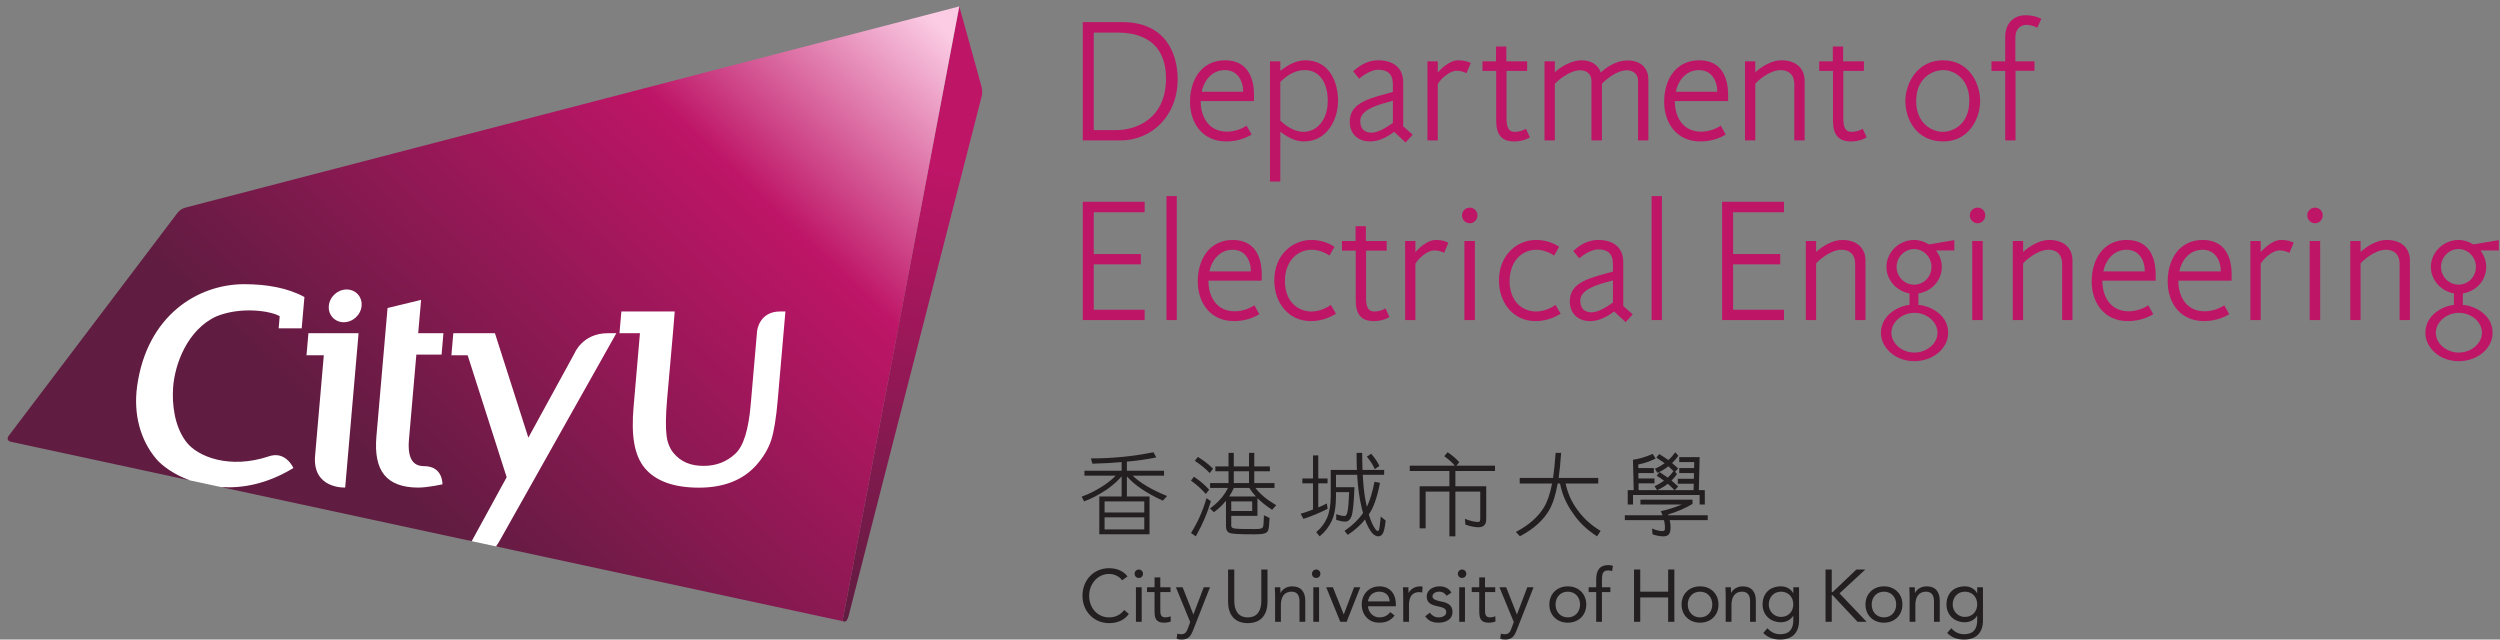 <svg width="387" height="99" xmlns="http://www.w3.org/2000/svg" xmlns:xlink="http://www.w3.org/1999/xlink" xml:space="preserve" overflow="hidden"><rect width="100%" height="100%" fill="#808080" stroke="none"/><defs><clipPath id="clip0"><rect x="351" y="103" width="386" height="98"/></clipPath><clipPath id="clip1"><rect x="351" y="103" width="386" height="98"/></clipPath><clipPath id="clip2"><rect x="351" y="103" width="386" height="98"/></clipPath><clipPath id="clip3"><path d="M501.915 115.313C501.984 115.562 502.054 115.903 502.053 116.231 502.052 116.524 501.988 116.806 501.931 117.028L481.34 197.43C481.218 197.903 480.954 198.271 480.757 198.229L480.419 198.154 498.498 102.993Z" fill-rule="nonzero" clip-rule="nonzero"/></clipPath><linearGradient x1="150.451" y1="97.589" x2="130.278" y2="3.447" gradientUnits="userSpaceOnUse" spreadMethod="pad" id="fill4"><stop offset="0" stop-color="#BE1567" stop-opacity="1"/><stop offset="0.263" stop-color="#BE1567" stop-opacity="1"/><stop offset="1" stop-color="#611C41" stop-opacity="1"/></linearGradient><clipPath id="clip5"><path d="M470.393 163.915C470.144 166.782 469.808 168.814 469.379 170.141 468.936 171.485 468.149 172.797 467.048 174.036 464.996 176.324 462.016 177.489 458.199 177.489 454.296 177.489 451.468 176.459 449.795 174.44 448.137 172.425 447.705 169.29 448.075 165.032L449.064 153.576 445.896 153.576 446.188 150.213 454.447 150.213 454.172 153.576 453.265 163.818C453.041 166.376 453.035 168.26 453.183 169.415 453.311 170.502 453.679 171.415 454.25 172.113 455.353 173.461 456.877 174.119 458.901 174.119 460.85 174.119 462.457 173.511 463.823 172.242 465.094 171.07 465.865 168.538 466.202 164.713L467.196 153.269C467.196 153.269 467.456 150.213 470.79 150.213L471.583 150.213ZM409.993 149.679 415.186 148.423 414.735 153.578 418.644 153.578 418.356 156.892 414.451 156.892 413.306 170.07C413.183 171.484 413.335 172.543 413.754 173.228 414.146 173.854 414.767 174.159 415.662 174.159 418.6 174.159 418.491 176.971 418.491 176.971 418.491 176.971 416.24 177.478 414.744 177.478 412.314 177.478 410.539 176.819 409.485 175.51 408.436 174.221 408.033 172.215 408.27 169.54ZM405.974 149.345C405.86 150.746 404.618 151.882 403.216 151.882 401.815 151.882 400.775 150.746 400.9 149.345 401.027 147.946 402.256 146.811 403.66 146.811 405.06 146.811 406.103 147.946 405.974 149.345ZM397.743 153.578 405.508 153.578 403.433 177.472C403.433 177.472 398.327 177.726 398.776 172.537L400.127 156.99 397.446 156.99ZM480.419 198.154 498.498 102.993 378.798 134.112C378.599 134.165 378.251 134.289 378.026 134.44 377.773 134.608 377.574 134.819 377.403 135.046L351.33 169.484C351.036 169.872 351.187 170.277 351.662 170.379L379.352 176.352C376.93 175.448 375.116 174.134 374.181 173.033 371.71 170.107 370.632 166.079 371.227 161.785 372.737 150.878 380.566 145.993 387.811 145.993 391.271 145.993 394.545 146.563 397.124 147.978L396.703 152.829 393.135 152.829 393.298 150.954C391.991 150.142 387.337 149.405 383.498 150.972 378.991 153.041 377.05 158.395 376.797 161.991 376.621 164.555 376.981 167.909 378.779 170.336 380.585 172.777 385.642 174.643 391.596 172.647 394.242 171.719 395.422 174.456 395.422 174.456L395.149 174.609C391.214 176.946 387.449 177.617 384.192 177.396L423.019 185.772 428.433 175.874 422.39 156.99 419.877 156.99 420.173 153.578 426.615 153.578 431.79 169.748 438.957 156.655C438.957 156.655 440.182 153.578 444.105 153.578L445.416 153.578 427.348 185.703C427.163 186.032 426.981 186.329 426.77 186.581Z" fill-rule="nonzero" clip-rule="nonzero"/></clipPath><linearGradient x1="139.536" y1="99.484" x2="64.158" y2="20.127" gradientUnits="userSpaceOnUse" spreadMethod="pad" id="fill6"><stop offset="0" stop-color="#FBCCE4" stop-opacity="1"/><stop offset="0.35" stop-color="#BE1567" stop-opacity="1"/><stop offset="1" stop-color="#611C41" stop-opacity="1"/></linearGradient></defs><g transform="translate(-350 -102)"><g><g clip-path="url(#clip0)"><g clip-path="url(#clip1)"><g clip-path="url(#clip2)"><path d="M172.529 9.169C172.047 9.822 171.281 10.153 170.504 10.153 168.698 10.153 167.417 8.563 167.417 6.789 167.417 4.917 168.686 3.43 170.504 3.43 171.488 3.43 172.276 3.832 172.848 4.563L173.568 3.957C172.848 2.986 171.794 2.539 170.504 2.539 168.183 2.539 166.387 4.334 166.387 6.789 166.387 9.169 168.1 11.043 170.504 11.043 171.601 11.043 172.675 10.668 173.363 9.775L172.529 9.169" fill="#231F20" fill-rule="nonzero" fill-opacity="1" transform="matrix(1 0 0 -1 351.18 201)"/><path d="M195.031 5.832C195.031 4.072 194.208 2.539 191.98 2.539 189.75 2.539 188.927 4.072 188.927 5.832L188.927 10.838 189.888 10.838 189.888 5.969C189.888 4.665 190.368 3.43 191.98 3.43 193.591 3.43 194.071 4.665 194.071 5.969L194.071 10.838 195.031 10.838 195.031 5.832" fill="#231F20" fill-rule="nonzero" fill-opacity="1" transform="matrix(1 0 0 -1 351.18 201)"/><path d="M174.662 8.096 175.555 8.096 175.555 2.745 174.662 2.745ZM175.108 10.84C175.475 10.84 175.758 10.542 175.758 10.188 175.758 9.811 175.485 9.536 175.108 9.536 174.731 9.536 174.457 9.811 174.457 10.188 174.457 10.542 174.743 10.84 175.108 10.84" fill="#231F20" fill-rule="nonzero" fill-opacity="1" transform="matrix(1 0 0 -1 351.18 201)"/><path d="M180.015 7.343 178.434 7.343 178.434 4.665C178.434 3.98 178.447 3.43 179.238 3.43 179.5 3.43 179.785 3.489 180.025 3.613L180.057 2.802C179.75 2.664 179.35 2.609 179.02 2.609 177.75 2.609 177.544 3.293 177.544 4.404L177.544 7.343 176.378 7.343 176.378 8.096 177.544 8.096 177.544 9.616 178.434 9.616 178.434 8.096 180.015 8.096 180.015 7.343" fill="#231F20" fill-rule="nonzero" fill-opacity="1" transform="matrix(1 0 0 -1 351.18 201)"/><path d="M183.542 1.52C183.192 0.619 182.836 0 181.761 0 181.509 0 181.2 0.024 180.961 0.139L181.074 0.915C181.258 0.845 181.452 0.824 181.703 0.824 182.288 0.824 182.504 1.179 182.697 1.706L183.062 2.71 180.848 8.096 181.886 8.096 183.542 3.899 183.568 3.899 185.158 8.096 186.129 8.096 183.542 1.52" fill="#231F20" fill-rule="nonzero" fill-opacity="1" transform="matrix(1 0 0 -1 351.18 201)"/><path d="M196.208 6.826C196.208 7.318 196.163 7.741 196.163 8.096L197.008 8.096C197.008 7.807 197.031 7.513 197.031 7.217L197.055 7.217C197.294 7.741 197.958 8.232 198.836 8.232 200.244 8.232 200.872 7.343 200.872 6.05L200.872 2.745 199.982 2.745 199.982 5.957C199.982 6.85 199.593 7.41 198.758 7.41 197.603 7.41 197.101 6.572 197.101 5.351L197.101 2.745 196.208 2.745 196.208 6.826" fill="#231F20" fill-rule="nonzero" fill-opacity="1" transform="matrix(1 0 0 -1 351.18 201)"/><path d="M202.12 8.096 203.01 8.096 203.01 2.745 202.12 2.745ZM202.567 10.84C202.929 10.84 203.215 10.542 203.215 10.188 203.215 9.811 202.943 9.536 202.567 9.536 202.188 9.536 201.914 9.811 201.914 10.188 201.914 10.542 202.201 10.84 202.567 10.84" fill="#231F20" fill-rule="nonzero" fill-opacity="1" transform="matrix(1 0 0 -1 351.18 201)"/><path d="M207.279 2.745 206.296 2.745 204.114 8.096 205.153 8.096 206.823 3.899 206.845 3.899 208.433 8.096 209.393 8.096 207.279 2.745" fill="#231F20" fill-rule="nonzero" fill-opacity="1" transform="matrix(1 0 0 -1 351.18 201)"/><path d="M220.154 4.151C220.507 3.717 220.897 3.43 221.525 3.43 222.088 3.43 222.704 3.672 222.704 4.255 222.704 4.824 222.131 4.973 221.559 5.101 220.541 5.327 219.674 5.545 219.674 6.655 219.674 7.693 220.68 8.234 221.674 8.234 222.428 8.234 223.125 7.945 223.491 7.261L222.75 6.769C222.517 7.144 222.142 7.41 221.616 7.41 221.124 7.41 220.564 7.169 220.564 6.667 220.564 6.221 221.207 6.027 221.916 5.888 222.863 5.705 223.662 5.365 223.662 4.286 223.662 3.077 222.588 2.609 221.525 2.609 220.621 2.609 219.972 2.848 219.444 3.602L220.154 4.151" fill="#231F20" fill-rule="nonzero" fill-opacity="1" transform="matrix(1 0 0 -1 351.18 201)"/><path d="M213.941 5.9C213.908 6.804 213.312 7.41 212.331 7.41 211.344 7.41 210.695 6.804 210.58 5.9ZM214.707 3.717C214.079 2.905 213.324 2.609 212.331 2.609 210.65 2.609 209.618 3.864 209.618 5.42 209.618 7.077 210.787 8.232 212.363 8.232 213.872 8.232 214.9 7.204 214.9 5.431L214.9 5.146 210.58 5.146C210.65 4.218 211.355 3.43 212.331 3.43 213.095 3.43 213.612 3.704 214.033 4.244L214.707 3.717" fill="#231F20" fill-rule="nonzero" fill-opacity="1" transform="matrix(1 0 0 -1 351.18 201)"/><path d="M216.039 6.826C216.039 7.318 215.992 7.741 215.992 8.096L216.838 8.096C216.838 7.807 216.861 7.513 216.861 7.217L216.883 7.217C217.124 7.741 217.788 8.232 218.668 8.232 218.782 8.232 218.906 8.22 219.034 8.173L218.977 7.273C218.826 7.318 218.656 7.343 218.496 7.343 217.408 7.343 216.93 6.572 216.93 5.351L216.93 2.745 216.039 2.745 216.039 6.826" fill="#231F20" fill-rule="nonzero" fill-opacity="1" transform="matrix(1 0 0 -1 351.18 201)"/><path d="M224.705 8.096 225.598 8.096 225.598 2.745 224.705 2.745ZM225.151 10.84C225.518 10.84 225.801 10.542 225.801 10.188 225.801 9.811 225.529 9.536 225.151 9.536 224.774 9.536 224.5 9.811 224.5 10.188 224.5 10.542 224.785 10.84 225.151 10.84" fill="#231F20" fill-rule="nonzero" fill-opacity="1" transform="matrix(1 0 0 -1 351.18 201)"/><path d="M230.28 7.343 228.699 7.343 228.699 4.665C228.699 3.98 228.711 3.43 229.503 3.43 229.764 3.43 230.049 3.489 230.291 3.613L230.323 2.802C230.014 2.664 229.615 2.609 229.283 2.609 228.015 2.609 227.808 3.293 227.808 4.404L227.808 7.343 226.644 7.343 226.644 8.096 227.808 8.096 227.808 9.616 228.699 9.616 228.699 8.096 230.28 8.096 230.28 7.343" fill="#231F20" fill-rule="nonzero" fill-opacity="1" transform="matrix(1 0 0 -1 351.18 201)"/><path d="M233.631 1.52C233.281 0.619 232.924 0 231.849 0 231.596 0 231.289 0.024 231.049 0.139L231.161 0.915C231.346 0.845 231.54 0.824 231.793 0.824 232.376 0.824 232.593 1.179 232.784 1.706L233.152 2.71 230.935 8.096 231.974 8.096 233.631 3.899 233.655 3.899 235.245 8.096 236.217 8.096 233.631 1.52" fill="#231F20" fill-rule="nonzero" fill-opacity="1" transform="matrix(1 0 0 -1 351.18 201)"/><path d="M241.514 3.43C242.671 3.43 243.412 4.301 243.412 5.42 243.412 6.541 242.671 7.409 241.514 7.409 240.361 7.409 239.617 6.541 239.617 5.42 239.617 4.301 240.361 3.43 241.514 3.43M241.514 8.234C243.162 8.234 244.374 7.09 244.374 5.42 244.374 3.748 243.162 2.609 241.514 2.609 239.867 2.609 238.66 3.748 238.66 5.42 238.66 7.09 239.867 8.234 241.514 8.234" fill="#231F20" fill-rule="nonzero" fill-opacity="1" transform="matrix(1 0 0 -1 351.18 201)"/><path d="M245.911 7.343 244.747 7.343 244.747 8.096 245.911 8.096 245.911 9.296C245.911 10.6 246.369 11.526 247.81 11.526 248.037 11.526 248.326 11.48 248.496 11.386L248.37 10.588C248.174 10.656 247.968 10.702 247.764 10.702 246.836 10.702 246.802 10.028 246.802 9.101L246.802 8.096 248.106 8.096 248.106 7.343 246.802 7.343 246.802 2.745 245.911 2.745 245.911 7.343" fill="#231F20" fill-rule="nonzero" fill-opacity="1" transform="matrix(1 0 0 -1 351.18 201)"/><path d="M251.768 10.84 252.729 10.84 252.729 7.41 257.049 7.41 257.049 10.84 258.011 10.84 258.011 2.745 257.049 2.745 257.049 6.516 252.729 6.516 252.729 2.745 251.768 2.745 251.768 10.84" fill="#231F20" fill-rule="nonzero" fill-opacity="1" transform="matrix(1 0 0 -1 351.18 201)"/><path d="M261.986 3.43C263.138 3.43 263.883 4.301 263.883 5.42 263.883 6.541 263.138 7.409 261.986 7.409 260.83 7.409 260.085 6.541 260.085 5.42 260.085 4.301 260.83 3.43 261.986 3.43M261.986 8.234C263.633 8.234 264.843 7.09 264.843 5.42 264.843 3.748 263.633 2.609 261.986 2.609 260.34 2.609 259.127 3.748 259.127 5.42 259.127 7.09 260.34 8.234 261.986 8.234" fill="#231F20" fill-rule="nonzero" fill-opacity="1" transform="matrix(1 0 0 -1 351.18 201)"/><path d="M265.959 6.826C265.959 7.318 265.915 7.741 265.915 8.096L266.759 8.096C266.759 7.807 266.782 7.513 266.782 7.217L266.804 7.217C267.044 7.741 267.708 8.232 268.589 8.232 269.994 8.232 270.623 7.343 270.623 6.05L270.623 2.745 269.732 2.745 269.732 5.957C269.732 6.85 269.344 7.41 268.51 7.41 267.354 7.41 266.851 6.572 266.851 5.351L266.851 2.745 265.959 2.745 265.959 6.826" fill="#231F20" fill-rule="nonzero" fill-opacity="1" transform="matrix(1 0 0 -1 351.18 201)"/><path d="M274.512 3.499C275.738 3.499 276.423 4.416 276.423 5.443 276.423 6.598 275.645 7.41 274.512 7.41 273.395 7.41 272.627 6.541 272.627 5.42 272.627 4.334 273.473 3.499 274.512 3.499M277.313 2.986C277.313 1.05 276.275 0 274.399 0 273.359 0 272.526 0.273 271.769 1.016L272.41 1.751C272.969 1.143 273.577 0.824 274.399 0.824 276 0.824 276.423 1.853 276.423 2.986L276.423 3.672 276.401 3.672C275.976 2.986 275.222 2.675 274.512 2.675 272.833 2.675 271.668 3.844 271.668 5.42 271.668 7.169 272.809 8.234 274.512 8.234 275.234 8.234 276.045 7.89 276.401 7.181L276.423 7.181 276.423 8.096 277.313 8.096 277.313 2.986" fill="#231F20" fill-rule="nonzero" fill-opacity="1" transform="matrix(1 0 0 -1 351.18 201)"/><path d="M290.454 3.43C291.607 3.43 292.352 4.301 292.352 5.42 292.352 6.541 291.607 7.409 290.454 7.409 289.299 7.409 288.554 6.541 288.554 5.42 288.554 4.301 289.299 3.43 290.454 3.43M290.454 8.234C292.1 8.234 293.311 7.09 293.311 5.42 293.311 3.748 292.1 2.609 290.454 2.609 288.81 2.609 287.596 3.748 287.596 5.42 287.596 7.09 288.81 8.234 290.454 8.234" fill="#231F20" fill-rule="nonzero" fill-opacity="1" transform="matrix(1 0 0 -1 351.18 201)"/><path d="M294.428 6.826C294.428 7.318 294.384 7.741 294.384 8.096L295.227 8.096C295.227 7.807 295.251 7.513 295.251 7.217L295.274 7.217C295.515 7.741 296.176 8.232 297.057 8.232 298.463 8.232 299.093 7.343 299.093 6.05L299.093 2.745 298.201 2.745 298.201 5.957C298.201 6.85 297.813 7.41 296.978 7.41 295.824 7.41 295.319 6.572 295.319 5.351L295.319 2.745 294.428 2.745 294.428 6.826" fill="#231F20" fill-rule="nonzero" fill-opacity="1" transform="matrix(1 0 0 -1 351.18 201)"/><path d="M302.981 3.499C304.208 3.499 304.893 4.416 304.893 5.443 304.893 6.598 304.113 7.41 302.981 7.41 301.862 7.41 301.095 6.541 301.095 5.42 301.095 4.334 301.942 3.499 302.981 3.499M305.783 2.986C305.783 1.05 304.744 0 302.868 0 301.827 0 300.993 0.273 300.238 1.016L300.879 1.751C301.439 1.143 302.045 0.824 302.868 0.824 304.469 0.824 304.893 1.853 304.893 2.986L304.893 3.672 304.868 3.672C304.446 2.986 303.691 2.675 302.981 2.675 301.303 2.675 300.136 3.844 300.136 5.42 300.136 7.169 301.28 8.234 302.981 8.234 303.702 8.234 304.514 7.89 304.868 7.181L304.893 7.181 304.893 8.096 305.783 8.096 305.783 2.986" fill="#231F20" fill-rule="nonzero" fill-opacity="1" transform="matrix(1 0 0 -1 351.18 201)"/><path d="M281.414 10.84 282.374 10.84 282.374 7.343 282.512 7.343 286.193 10.84 287.575 10.84 283.574 7.148 287.769 2.745 286.364 2.745 282.512 6.861 282.374 6.861 282.374 2.745 281.414 2.745 281.414 10.84" fill="#231F20" fill-rule="nonzero" fill-opacity="1" transform="matrix(1 0 0 -1 351.18 201)"/><path d="M169.809 19.674 169.809 21.386 175.954 21.386 175.954 19.674ZM175.954 18.916 175.954 17.047 169.809 17.047 169.809 18.916ZM174.156 25.371 179.016 25.371 179.016 26.129 173.261 26.129 173.261 27.54C174.841 27.68 176.324 27.889 177.67 28.165L177.811 28.194 177.378 28.991 177.302 28.977C174.173 28.354 170.988 28.04 167.834 28.04L167.695 28.04 167.924 27.22 168.005 27.223C169.556 27.262 171.05 27.345 172.448 27.467L172.448 26.129 166.689 26.129 166.689 25.371 171.528 25.371C171.013 24.818 170.329 24.264 169.486 23.725 168.437 23.05 167.393 22.527 166.381 22.166L166.268 22.125 166.63 21.383 166.721 21.417C167.768 21.803 168.923 22.413 170.158 23.229 171.074 23.876 171.844 24.558 172.448 25.256L172.448 22.145 168.992 22.145 168.992 16.293 176.768 16.293 176.768 22.145 173.261 22.145 173.261 25.254C174.457 23.9 176.304 22.649 178.755 21.534L178.824 21.503 179.485 22.216 179.346 22.274C177.038 23.223 175.294 24.264 174.156 25.371" fill="#231F20" fill-rule="nonzero" fill-opacity="1" transform="matrix(1 0 0 -1 351.18 201)"/><path d="M243.053 20.014C242.129 21.24 241.514 22.57 241.178 24.154L246.23 24.154 246.23 25.021 240.1 25.021C240.25 26.072 240.374 27.305 240.475 28.785L240.482 28.897 239.63 28.897 239.625 28.799C239.531 27.433 239.396 26.128 239.232 25.021L234.071 25.021 234.071 24.154 239.083 24.154C238.765 22.521 238.341 21.3 237.819 20.451 236.927 18.991 235.547 17.769 233.599 16.714L233.479 16.649 234.1 15.985 234.172 16.023C236.277 17.154 237.742 18.477 238.65 20.066 239.194 21.01 239.62 22.323 239.951 24.154L240.308 24.154C240.648 22.443 241.302 20.966 242.302 19.568 243.234 18.181 244.429 17.023 245.956 16.031L246.043 15.974 246.6 16.814 246.507 16.872C245.071 17.748 243.942 18.775 243.053 20.014" fill="#231F20" fill-rule="nonzero" fill-opacity="1" transform="matrix(1 0 0 -1 351.18 201)"/><path d="M224.713 27.45 224.65 27.518C224.119 28.099 223.575 28.55 222.982 28.939L222.905 28.991 222.386 28.378 222.479 28.312C223.091 27.874 223.611 27.418 224.025 26.916L217.052 26.916 217.052 26.093 223.187 26.093 223.187 23.731 218.581 23.731 218.581 17.215 219.51 17.215 219.51 22.902 223.187 22.902 223.187 15.974 224.113 15.974 224.113 22.902 227.962 22.902 227.962 18.694C227.962 18.2 227.761 18.2 227.685 18.2 227.125 18.2 226.472 18.343 225.745 18.625L225.587 18.687 225.664 17.793 225.728 17.769C226.472 17.51 227.113 17.382 227.685 17.382 228.47 17.382 228.887 17.798 228.887 18.585L228.887 23.731 224.113 23.731 224.113 26.093 230.247 26.093 230.247 26.916 224.263 26.916 224.713 27.45" fill="#231F20" fill-rule="nonzero" fill-opacity="1" transform="matrix(1 0 0 -1 351.18 201)"/><path d="M186.008 25.854 186.093 25.768 186.603 26.444 186.535 26.509C185.88 27.151 185.136 27.727 184.325 28.221L184.244 28.27 183.78 27.654 183.876 27.593C184.6 27.13 185.316 26.544 186.008 25.854" fill="#231F20" fill-rule="nonzero" fill-opacity="1" transform="matrix(1 0 0 -1 351.18 201)"/><path d="M189.091 22.145C189.385 22.581 189.622 23.015 189.816 23.463L192.214 23.463C192.497 23.01 192.837 22.57 193.229 22.145ZM192.167 26.047 192.167 24.221 189.811 24.221 189.811 26.047ZM189.417 19.897 189.417 21.383 192.657 21.383 192.657 19.897ZM193.168 23.463 196.113 23.463 196.113 24.221 192.98 24.221 192.98 26.047 195.397 26.047 195.397 26.806 192.98 26.806 192.98 28.897 192.167 28.897 192.167 26.806 189.811 26.806 189.811 28.897 188.996 28.897 188.996 26.806 186.959 26.806 186.959 26.047 188.996 26.047 188.996 24.221 186.144 24.221 186.144 23.463 188.909 23.463C188.705 23.037 188.422 22.584 188.062 22.116 187.57 21.485 186.954 20.897 186.23 20.369L186.13 20.295 186.733 19.71 186.805 19.764C187.476 20.258 188.065 20.822 188.601 21.481L188.601 17.657C188.601 17.17 188.673 16.799 189.028 16.573 189.374 16.353 190.287 16.288 193.103 16.288 194.409 16.288 194.918 16.436 195.119 16.872 195.228 17.108 195.3 17.722 195.342 18.751L195.345 18.819 194.475 19.242 194.464 18.93C194.443 18.273 194.421 17.654 194.336 17.448 194.215 17.154 193.859 17.104 193.103 17.104 191.018 17.104 189.916 17.111 189.629 17.275 189.449 17.378 189.417 17.488 189.417 17.698L189.417 19.139 193.474 19.139 193.474 21.89C194.09 21.27 194.823 20.685 195.67 20.139L195.745 20.089 196.381 20.801 196.27 20.866C194.899 21.664 193.856 22.537 193.168 23.463" fill="#231F20" fill-rule="nonzero" fill-opacity="1" transform="matrix(1 0 0 -1 351.18 201)"/><path d="M186.262 21.42 185.586 21.883 185.546 21.743C184.994 19.882 184.218 18.144 183.242 16.576L183.188 16.491 183.927 15.974 183.984 16.076C185.003 17.894 185.742 19.619 186.241 21.347L186.262 21.42" fill="#231F20" fill-rule="nonzero" fill-opacity="1" transform="matrix(1 0 0 -1 351.18 201)"/><path d="M185.398 22.629 185.484 22.535 185.996 23.195 185.935 23.261C185.272 23.981 184.551 24.597 183.726 25.146L183.645 25.2 183.179 24.602 183.27 24.538C184.037 23.985 184.735 23.361 185.398 22.629" fill="#231F20" fill-rule="nonzero" fill-opacity="1" transform="matrix(1 0 0 -1 351.18 201)"/><path d="M255.419 23.158C255.988 23.414 256.52 23.734 257.001 24.113 257.386 23.771 257.691 23.481 257.981 23.182L258.03 23.129 255.354 23.129ZM251.609 22.37 261.926 22.37 261.926 20.895 262.727 20.895 262.727 23.129 261.802 23.129 261.923 28.238 258.767 28.238 258.767 27.475 261.089 27.475 261.068 26.539 258.767 26.539 258.767 25.765 261.048 25.765 261.029 24.881 258.544 24.881 258.544 24.122 261.011 24.122 260.987 23.129 258.085 23.129 258.6 23.694 258.524 23.765C258.195 24.068 257.893 24.344 257.572 24.61 257.861 24.895 258.129 25.212 258.368 25.552L258.417 25.621 258.118 25.957 258.6 26.49 258.471 26.608C258.211 26.843 257.944 27.086 257.659 27.317 257.973 27.621 258.268 27.954 258.581 28.378L258.632 28.447 258.147 28.991 258.07 28.883C257.788 28.481 257.465 28.122 257.083 27.771 256.691 28.06 256.256 28.354 255.755 28.664L255.678 28.713 255.217 28.172 255.318 28.107C255.775 27.811 256.157 27.552 256.505 27.296 256.087 26.984 255.618 26.709 255.109 26.483L254.998 26.433 255.39 25.801 255.474 25.839C256.035 26.091 256.564 26.413 257.085 26.821 257.371 26.572 257.648 26.304 257.878 26.077L257.86 26.052C257.61 25.699 257.328 25.375 256.996 25.061 256.622 25.332 256.239 25.588 255.813 25.867L255.733 25.921 255.273 25.36 255.376 25.297C255.698 25.096 256.035 24.863 256.409 24.585 256.002 24.282 255.556 24.019 255.051 23.784L254.94 23.733 255.332 23.129 252.477 23.129 252.468 24.179 254.935 24.179 254.935 24.938 252.448 24.938 252.438 25.765 254.838 25.765 254.838 26.539 252.435 26.539 252.426 27.103C253.296 27.266 254.141 27.546 255.004 27.962L255.109 28.013 254.66 28.738 254.576 28.702C253.561 28.264 252.618 27.984 251.696 27.844L251.605 27.829 251.718 23.129 250.794 23.129 250.794 20.895 251.609 20.895 251.609 22.37" fill="#231F20" fill-rule="nonzero" fill-opacity="1" transform="matrix(1 0 0 -1 351.18 201)"/><path d="M263.176 19.239 257.081 19.239C257.079 19.248 257.075 19.26 257.071 19.27 257.06 19.297 257.049 19.327 257.04 19.356 258.472 19.793 259.725 20.334 260.766 20.966L260.818 20.996 260.818 21.654 252.76 21.654 252.76 20.895 259.148 20.895C258.467 20.599 257.688 20.328 256.826 20.09L256.825 20.089C256.794 20.084 256.713 20.066 256.622 20.041L256.618 20.039C256.612 20.038 256.608 20.037 256.602 20.035 256.503 20.009 256.36 19.973 256.222 19.941 256.161 19.926 256.099 19.911 256.041 19.897L255.91 19.865 255.972 19.746C256.05 19.596 256.117 19.439 256.187 19.239L250.344 19.239 250.344 18.48 256.405 18.48C256.48 18.151 256.544 17.857 256.558 17.453 256.572 17.096 256.54 16.937 256.44 16.864 256.373 16.816 256.308 16.789 256.165 16.789 255.744 16.789 255.27 16.896 254.714 17.118L254.553 17.181 254.633 16.282 254.698 16.259C255.293 16.068 255.823 15.974 256.316 15.974 256.641 15.974 256.899 16.053 257.089 16.21 257.325 16.415 257.425 16.789 257.422 17.459 257.421 17.797 257.374 18.099 257.292 18.48L263.176 18.48 263.176 19.239" fill="#231F20" fill-rule="nonzero" fill-opacity="1" transform="matrix(1 0 0 -1 351.18 201)"/><path d="M204.344 20.245 204.209 21.074 204.078 21C203.689 20.787 203.41 20.661 202.889 20.453L202.889 24.181 204.326 24.181 204.326 24.938 202.889 24.938 202.889 28.505 202.075 28.505 202.075 24.938 200.421 24.938 200.421 24.181 202.075 24.181 202.075 20.132C201.492 19.904 200.948 19.701 200.289 19.513L200.163 19.478 200.589 18.681 200.674 18.708C201.889 19.105 203.066 19.596 204.275 20.21L204.344 20.245" fill="#231F20" fill-rule="nonzero" fill-opacity="1" transform="matrix(1 0 0 -1 351.18 201)"/><path d="M212.54 18.842C212.462 17.909 212.367 17.23 212.278 16.979 212.217 16.799 212.127 16.799 212.097 16.799 211.94 16.799 211.636 17.088 211.255 17.901 211.05 18.335 210.866 18.827 210.711 19.365 210.712 19.366 210.713 19.367 210.715 19.369L210.724 19.379C211.419 20.359 211.992 21.965 212.426 24.154L212.446 24.258 211.588 24.422 211.569 24.32C211.263 22.756 210.873 21.487 210.405 20.542 210.304 20.979 210.204 21.475 210.121 21.969 209.948 23.074 209.835 24.262 209.779 25.498L213.087 25.498 213.087 26.258 209.741 26.258C209.705 27.031 209.689 27.86 209.689 28.792L209.689 28.897 208.82 28.897 208.82 28.792C208.82 27.772 208.835 26.985 208.868 26.258L204.817 26.258 204.817 22.279C204.817 20.839 204.627 19.715 204.252 18.851 203.885 17.999 203.36 17.295 202.651 16.698L202.573 16.631 203.097 15.974 203.179 16.043C203.947 16.68 204.531 17.438 204.964 18.358 205.408 19.315 205.633 20.576 205.633 22.195L205.633 22.816 207.662 22.816C207.609 21.188 207.501 20.032 207.36 19.559 207.221 19.125 207.013 19.125 206.945 19.125 206.72 19.125 206.413 19.154 205.811 19.361L205.67 19.411 205.67 18.523 205.746 18.5C206.324 18.327 206.716 18.252 207.057 18.252 207.491 18.252 207.817 18.525 208.028 19.065 208.245 19.644 208.398 21.126 208.485 23.469L208.487 23.577 205.633 23.577 205.633 25.498 208.909 25.498C208.994 24.04 209.147 22.704 209.367 21.527 209.491 20.859 209.649 20.168 209.819 19.573 209.134 18.596 208.224 17.7 207.044 16.887L206.95 16.822 207.449 16.207 207.529 16.259C208.564 16.931 209.413 17.703 210.121 18.576 210.281 18.119 210.475 17.68 210.699 17.27 211.139 16.469 211.59 16.046 212.083 15.981 212.385 15.94 212.68 16.084 212.846 16.352 213.051 16.682 213.199 17.323 213.311 18.371L213.316 18.428 212.556 19.04 212.54 18.842" fill="#231F20" fill-rule="nonzero" fill-opacity="1" transform="matrix(1 0 0 -1 351.18 201)"/><path d="M211.576 26.49 211.626 26.372 212.357 26.873 212.314 26.956C211.98 27.611 211.629 28.13 211.137 28.691L211.074 28.762 210.411 28.309 210.485 28.219C211.001 27.583 211.316 27.081 211.576 26.49" fill="#231F20" fill-rule="nonzero" fill-opacity="1" transform="matrix(1 0 0 -1 351.18 201)"/><path d="M147.05 97.722 27.671 66.685C27.497 66.642 27.165 66.523 26.962 66.387 26.754 66.25 26.573 66.072 26.39 65.829L0.477 31.607C0.38 31.478 0.386 31.358 0.384 31.25 0.38 31.051 0.544 30.859 0.701 30.825L26.649 25.177 28.172 24.648 33.012 23.604 36.334 23.141 68.908 16.114 71.839 15.228 75.59 14.419 78.153 14.092 129.067 3.095 147.05 97.722" fill="#FFFFFF" fill-rule="nonzero" fill-opacity="1" transform="matrix(1 0 0 -1 351.18 201)"/><g clip-path="url(#clip3)"><path d="M150.735 85.687C150.804 85.439 150.874 85.097 150.873 84.769 150.872 84.476 150.808 84.194 150.751 83.972L130.16 3.57C130.038 3.097 129.774 2.729 129.577 2.771L129.239 2.846 147.318 98.007 150.735 85.687" fill="url(#fill4)" fill-rule="nonzero" transform="matrix(1 0 0 -1 351.18 201)"/></g><g clip-path="url(#clip5)"><path d="M119.213 37.085C118.964 34.218 118.628 32.186 118.199 30.859 117.756 29.515 116.969 28.203 115.868 26.964 113.816 24.676 110.836 23.511 107.019 23.511 103.116 23.511 100.288 24.541 98.615 26.56 96.957 28.576 96.525 31.71 96.895 35.968L97.884 47.424 94.716 47.424 95.008 50.787 103.267 50.787 102.992 47.424 102.085 37.182C101.861 34.624 101.855 32.74 102.003 31.585 102.131 30.497 102.499 29.585 103.07 28.887 104.173 27.538 105.697 26.881 107.721 26.881 109.67 26.881 111.277 27.489 112.643 28.758 113.914 29.93 114.685 32.462 115.022 36.287L116.016 47.731C116.016 47.731 116.276 50.787 119.61 50.787L120.403 50.787ZM58.813 51.321 64.006 52.577 63.555 47.422 67.464 47.422 67.176 44.108 63.271 44.108 62.126 30.93C62.002 29.516 62.155 28.457 62.574 27.772 62.966 27.146 63.587 26.841 64.482 26.841 67.42 26.841 67.311 24.029 67.311 24.029 67.311 24.029 65.06 23.522 63.564 23.522 61.134 23.522 59.359 24.181 58.305 25.49 57.257 26.779 56.853 28.785 57.09 31.46ZM54.794 51.655C54.68 50.254 53.438 49.118 52.036 49.118 50.635 49.118 49.595 50.254 49.72 51.655 49.847 53.054 51.076 54.189 52.48 54.189 53.88 54.189 54.923 53.054 54.794 51.655ZM46.563 47.422 54.328 47.422 52.253 23.528C52.253 23.528 47.147 23.274 47.596 28.463L48.947 44.01 46.266 44.01ZM129.239 2.846 147.318 98.007 27.618 66.888C27.419 66.835 27.071 66.711 26.846 66.56 26.593 66.392 26.395 66.181 26.223 65.954L0.15 31.516C-0.144 31.128 0.007 30.723 0.482 30.621L28.172 24.648C25.75 25.552 23.936 26.866 23.001 27.967 20.53 30.893 19.452 34.921 20.047 39.215 21.556 50.122 29.386 55.007 36.631 55.007 40.09 55.007 43.365 54.437 45.944 53.022L45.523 48.171 41.955 48.171 42.117 50.046C40.811 50.858 36.157 51.595 32.318 50.028 27.811 47.959 25.87 42.605 25.617 39.009 25.441 36.445 25.801 33.091 27.599 30.664 29.405 28.223 34.462 26.357 40.416 28.353 43.062 29.281 44.242 26.544 44.242 26.544L43.969 26.391C40.034 24.054 36.269 23.383 33.012 23.604L71.839 15.228 77.252 25.126 71.21 44.01 68.697 44.01 68.993 47.422 75.435 47.422 80.61 31.252 87.777 44.345C87.777 44.345 89.002 47.422 92.925 47.422L94.236 47.422 76.168 15.297C75.983 14.968 75.801 14.671 75.59 14.419L129.239 2.846" fill="url(#fill6)" fill-rule="nonzero" transform="matrix(1 0 0 -1 351.18 201)"/></g><path d="M171.675 78.859C174.47 78.859 179.315 80.456 179.315 86.844 179.315 93.739 173.592 93.951 171.808 93.951L168.135 93.951 168.135 78.859ZM166.432 95.575 172.553 95.575C179.288 95.575 181.125 90.677 181.125 86.685 181.125 81.281 177.319 77.262 172.208 77.262L166.432 77.262 166.432 95.575" fill="#BE1567" fill-rule="nonzero" fill-opacity="1" transform="matrix(1 0 0 -1 351.18 201)"/><path d="M191.261 84.795C191.261 86.525 190.356 88.149 188.44 88.149 186.204 88.149 185.086 86.179 184.846 84.795ZM183.035 83.251C183.035 86.711 184.873 89.666 188.466 89.666 191.714 89.666 192.939 87.27 192.939 84.316L192.939 83.358 184.687 83.358C184.687 80.856 185.965 78.619 188.758 78.619 190.037 78.619 191.181 79.125 191.793 79.551 191.793 79.578 192.567 78.167 192.567 78.167 191.901 77.768 190.543 77.102 188.653 77.102 185.006 77.102 183.035 79.897 183.035 83.251" fill="#BE1567" fill-rule="nonzero" fill-opacity="1" transform="matrix(1 0 0 -1 351.18 201)"/><path d="M204.356 83.384C204.356 86.259 203.024 88.149 200.815 88.149 198.819 88.149 197.461 86.738 197.008 86.312L197.008 80.323C197.594 79.791 198.951 78.593 200.602 78.593 202.678 78.593 204.356 80.429 204.356 83.384ZM195.411 89.507 197.008 89.507 197.008 88.042C197.435 88.309 198.951 89.666 200.895 89.666 204.595 89.666 205.952 86.312 205.952 83.411 205.952 80.562 204.303 77.102 200.655 77.102 198.926 77.102 197.542 78.22 197.008 78.619L197.008 70.9 195.411 70.9 195.411 89.507" fill="#BE1567" fill-rule="nonzero" fill-opacity="1" transform="matrix(1 0 0 -1 351.18 201)"/><path d="M213.403 83.118 213.428 83.118ZM213.403 83.118C211.326 82.559 209.381 81.76 209.381 80.27 209.381 78.912 210.206 78.46 211.166 78.46 212.124 78.46 213.481 79.285 214.439 79.977L214.439 83.411 213.428 83.118 213.455 83.145C213.428 83.145 213.428 83.145 213.403 83.118ZM214.627 78.593C213.934 78.087 212.55 77.102 210.925 77.102 208.823 77.102 207.758 78.487 207.758 80.137 207.758 82.746 210.022 83.571 213.268 84.449L214.439 84.768 214.439 85.939C214.439 87.563 213.588 88.202 212.177 88.202 210.82 88.202 209.381 86.951 209.222 86.818L208.292 87.962C208.769 88.335 210.047 89.666 212.177 89.666 214.281 89.666 216.036 88.681 216.036 86.232L216.036 79.445 217.501 78.14 216.408 76.942 214.627 78.593" fill="#BE1567" fill-rule="nonzero" fill-opacity="1" transform="matrix(1 0 0 -1 351.18 201)"/><path d="M219.788 89.507 221.385 89.507 221.385 87.776C221.678 88.122 223.116 89.666 224.525 89.666 225.644 89.666 226.07 89.427 226.496 89.24L225.831 87.67C225.35 87.909 224.951 88.042 224.286 88.042 223.223 88.042 221.917 86.871 221.385 85.993L221.385 77.262 219.788 77.262 219.788 89.507" fill="#BE1567" fill-rule="nonzero" fill-opacity="1" transform="matrix(1 0 0 -1 351.18 201)"/><path d="M230.433 80.296 230.433 88.016 228.303 88.016 228.303 89.507 230.405 89.507 230.405 91.795 232.002 91.795 232.002 89.507 235.223 89.507 235.223 88.016 232.03 88.016 232.03 80.562C232.03 78.753 232.774 78.593 233.307 78.593 234.345 78.593 235.037 79.072 235.037 79.072L235.649 77.741C235.649 77.741 234.744 77.102 233.227 77.102 231.283 77.102 230.433 78.14 230.433 80.296" fill="#BE1567" fill-rule="nonzero" fill-opacity="1" transform="matrix(1 0 0 -1 351.18 201)"/><path d="M237.911 89.507 239.508 89.507 239.508 87.829C240.998 89.16 242.648 89.666 243.606 89.666 245.337 89.666 246.269 88.814 246.615 87.776 247.12 88.228 248.69 89.639 250.793 89.639 253.083 89.639 253.988 88.149 253.988 86.765L253.988 77.262 252.39 77.262 252.39 86.418C252.39 87.803 251.326 88.122 250.661 88.122 249.01 88.122 247.227 86.525 246.801 86.02L246.801 77.262 245.178 77.262 245.178 86.418C245.178 87.803 244.113 88.122 243.473 88.122 241.637 88.122 239.668 86.259 239.508 85.993L239.508 77.262 237.911 77.262 237.911 89.507" fill="#BE1567" fill-rule="nonzero" fill-opacity="1" transform="matrix(1 0 0 -1 351.18 201)"/><path d="M264.657 84.795C264.657 86.525 263.753 88.149 261.836 88.149 259.599 88.149 258.482 86.179 258.242 84.795ZM256.432 83.251C256.432 86.711 258.268 89.666 261.862 89.666 265.109 89.666 266.334 87.27 266.334 84.316L266.334 83.358 258.082 83.358C258.082 80.856 259.361 78.619 262.154 78.619 263.432 78.619 264.578 79.125 265.19 79.551 265.19 79.578 265.962 78.167 265.962 78.167 265.297 77.768 263.938 77.102 262.049 77.102 258.401 77.102 256.432 79.897 256.432 83.251" fill="#BE1567" fill-rule="nonzero" fill-opacity="1" transform="matrix(1 0 0 -1 351.18 201)"/><path d="M268.94 89.507 270.537 89.507 270.537 87.803C271.495 88.681 273.066 89.666 274.556 89.666 277.138 89.666 278.176 88.149 278.176 86.498L278.176 77.262 276.579 77.262 276.579 85.913C276.579 87.537 275.619 88.149 274.475 88.149 272.639 88.149 270.696 86.285 270.537 86.02L270.537 77.262 268.94 77.262 268.94 89.507" fill="#BE1567" fill-rule="nonzero" fill-opacity="1" transform="matrix(1 0 0 -1 351.18 201)"/><path d="M282.565 80.296 282.565 88.016 280.436 88.016 280.436 89.507 282.539 89.507 282.539 91.795 284.135 91.795 284.135 89.507 287.357 89.507 287.357 88.016 284.162 88.016 284.162 80.562C284.162 78.753 284.907 78.593 285.439 78.593 286.479 78.593 287.171 79.072 287.171 79.072L287.783 77.741C287.783 77.741 286.876 77.102 285.361 77.102 283.417 77.102 282.565 78.14 282.565 80.296" fill="#BE1567" fill-rule="nonzero" fill-opacity="1" transform="matrix(1 0 0 -1 351.18 201)"/><path d="M303.67 83.384C303.67 86.818 301.354 88.149 299.625 88.149 297.972 88.149 295.444 86.924 295.444 83.358 295.444 79.924 297.841 78.593 299.571 78.593 301.222 78.593 303.67 79.817 303.67 83.384ZM293.768 83.358C293.768 86.02 295.551 89.666 299.597 89.666 303.67 89.666 305.347 86.046 305.347 83.384 305.347 80.722 303.67 77.102 299.625 77.102 295.444 77.102 293.768 80.589 293.768 83.358" fill="#BE1567" fill-rule="nonzero" fill-opacity="1" transform="matrix(1 0 0 -1 351.18 201)"/><path d="M309.229 88.016 307.1 88.016 307.1 89.507 309.229 89.507 309.229 93.339C309.229 95.256 310.428 96.639 312.371 96.639 313.888 96.639 314.818 96.081 314.818 96.081L314.181 94.697C314.181 94.697 313.487 95.149 312.45 95.149 311.919 95.149 310.8 94.803 310.8 93.179L310.8 89.507 313.755 89.507 313.755 88.042 310.826 88.042 310.826 77.262 309.229 77.262 309.229 88.016" fill="#BE1567" fill-rule="nonzero" fill-opacity="1" transform="matrix(1 0 0 -1 351.18 201)"/><path d="M166.432 67.766 176.014 67.766 176.014 66.141 168.135 66.141 168.135 59.673 175.428 59.673 175.428 58.077 168.135 58.077 168.135 51.049 176.014 51.049 176.014 49.452 166.432 49.452 166.432 67.766" fill="#BE1567" fill-rule="nonzero" fill-opacity="1" transform="matrix(1 0 0 -1 351.18 201)"/><path d="M179.391 68.644 180.988 68.644 180.988 49.452 179.391 49.452 179.391 68.644" fill="#BE1567" fill-rule="nonzero" fill-opacity="1" transform="matrix(1 0 0 -1 351.18 201)"/><path d="M192.459 56.985C192.459 58.715 191.555 60.339 189.638 60.339 187.402 60.339 186.285 58.37 186.044 56.985ZM184.234 55.441C184.234 58.901 186.072 61.856 189.664 61.856 192.911 61.856 194.137 59.46 194.137 56.506L194.137 55.548 185.884 55.548C185.884 53.046 187.163 50.81 189.957 50.81 191.236 50.81 192.38 51.315 192.992 51.741 192.992 51.768 193.764 50.358 193.764 50.358 193.099 49.958 191.74 49.292 189.851 49.292 186.204 49.292 184.234 52.087 184.234 55.441" fill="#BE1567" fill-rule="nonzero" fill-opacity="1" transform="matrix(1 0 0 -1 351.18 201)"/><path d="M196.077 55.574C196.077 59.594 198.926 61.856 201.826 61.856 203.343 61.856 204.567 61.351 205.392 60.792 205.392 60.792 204.621 59.46 204.621 59.434 203.955 59.914 202.891 60.339 201.906 60.339 199.51 60.339 197.727 58.449 197.727 55.468 197.727 52.354 199.697 50.783 201.826 50.783 203.13 50.783 204.221 51.369 204.833 51.795L205.633 50.437C204.968 50.038 203.636 49.292 201.746 49.292 198.207 49.292 196.077 52.221 196.077 55.574" fill="#BE1567" fill-rule="nonzero" fill-opacity="1" transform="matrix(1 0 0 -1 351.18 201)"/><path d="M208.691 52.486 208.691 60.206 206.561 60.206 206.561 61.697 208.663 61.697 208.663 63.986 210.26 63.986 210.26 61.697 213.481 61.697 213.481 60.206 210.288 60.206 210.288 52.753C210.288 50.943 211.031 50.783 211.565 50.783 212.603 50.783 213.296 51.263 213.296 51.263L213.908 49.931C213.908 49.931 213.002 49.292 211.485 49.292 209.541 49.292 208.691 50.331 208.691 52.486" fill="#BE1567" fill-rule="nonzero" fill-opacity="1" transform="matrix(1 0 0 -1 351.18 201)"/><path d="M216.327 61.697 217.924 61.697 217.924 59.967C218.218 60.312 219.655 61.856 221.064 61.856 222.183 61.856 222.61 61.617 223.035 61.43L222.37 59.86C221.891 60.099 221.491 60.232 220.826 60.232 219.762 60.232 218.458 59.062 217.924 58.183L217.924 49.452 216.327 49.452 216.327 61.697" fill="#BE1567" fill-rule="nonzero" fill-opacity="1" transform="matrix(1 0 0 -1 351.18 201)"/><path d="M225.509 61.697 227.132 61.697 227.132 49.452 225.509 49.452ZM225.136 65.663C225.136 66.328 225.667 66.861 226.334 66.861 226.999 66.861 227.531 66.328 227.531 65.663 227.531 64.998 226.999 64.438 226.334 64.438 225.667 64.438 225.136 64.998 225.136 65.663" fill="#BE1567" fill-rule="nonzero" fill-opacity="1" transform="matrix(1 0 0 -1 351.18 201)"/><path d="M230.858 55.574C230.858 59.594 233.705 61.856 236.606 61.856 238.124 61.856 239.348 61.351 240.173 60.792 240.173 60.792 239.401 59.46 239.401 59.434 238.736 59.914 237.672 60.339 236.687 60.339 234.291 60.339 232.508 58.449 232.508 55.468 232.508 52.354 234.478 50.783 236.606 50.783 237.911 50.783 239.002 51.369 239.614 51.795L240.414 50.437C239.749 50.038 238.417 49.292 236.527 49.292 232.987 49.292 230.858 52.221 230.858 55.574" fill="#BE1567" fill-rule="nonzero" fill-opacity="1" transform="matrix(1 0 0 -1 351.18 201)"/><path d="M247.465 55.308 247.492 55.308ZM247.465 55.308C245.389 54.75 243.445 53.951 243.445 52.46 243.445 51.102 244.27 50.65 245.23 50.65 246.186 50.65 247.545 51.475 248.503 52.167L248.503 55.601 247.492 55.308 247.517 55.335C247.492 55.335 247.492 55.335 247.465 55.308ZM248.689 50.783C247.997 50.278 246.613 49.292 244.989 49.292 242.886 49.292 241.822 50.677 241.822 52.328 241.822 54.936 244.084 55.761 247.332 56.639L248.503 56.959 248.503 58.13C248.503 59.753 247.651 60.392 246.24 60.392 244.884 60.392 243.445 59.142 243.286 59.008L242.354 60.153C242.833 60.525 244.111 61.856 246.24 61.856 248.343 61.856 250.1 60.871 250.1 58.422L250.1 51.635 251.563 50.331 250.472 49.132 248.689 50.783" fill="#BE1567" fill-rule="nonzero" fill-opacity="1" transform="matrix(1 0 0 -1 351.18 201)"/><path d="M254.489 68.644 256.086 68.644 256.086 49.452 254.489 49.452 254.489 68.644" fill="#BE1567" fill-rule="nonzero" fill-opacity="1" transform="matrix(1 0 0 -1 351.18 201)"/><path d="M265.4 67.766 274.982 67.766 274.982 66.141 267.104 66.141 267.104 59.673 274.397 59.673 274.397 58.077 267.104 58.077 267.104 51.049 274.982 51.049 274.982 49.452 265.4 49.452 265.4 67.766" fill="#BE1567" fill-rule="nonzero" fill-opacity="1" transform="matrix(1 0 0 -1 351.18 201)"/><path d="M278.359 61.697 279.956 61.697 279.956 59.993C280.914 60.871 282.485 61.856 283.976 61.856 286.557 61.856 287.595 60.339 287.595 58.688L287.595 49.452 285.998 49.452 285.998 58.103C285.998 59.727 285.04 60.339 283.896 60.339 282.058 60.339 280.116 58.475 279.956 58.21L279.956 49.452 278.359 49.452 278.359 61.697" fill="#BE1567" fill-rule="nonzero" fill-opacity="1" transform="matrix(1 0 0 -1 351.18 201)"/><path d="M297.814 57.677C297.814 59.195 296.617 60.445 295.126 60.445 293.636 60.445 292.412 59.195 292.412 57.677 292.412 56.16 293.636 54.936 295.126 54.936 296.617 54.936 297.814 56.16 297.814 57.677ZM298.746 47.482C298.746 49.186 297.096 50.571 295.18 50.571 293.29 50.571 291.612 49.186 291.612 47.482 291.612 45.805 293.262 44.422 295.153 44.422 297.07 44.422 298.746 45.805 298.746 47.482ZM289.989 47.456C289.989 50.677 293.475 51.795 294.408 51.795L294.408 53.578C292.437 53.924 290.84 55.628 290.84 57.677 290.84 59.993 292.838 61.856 295.126 61.856 295.951 61.856 296.75 61.59 297.415 61.164L301.355 61.829 301.355 60.232 298.507 60.232C299.066 59.514 299.411 58.635 299.411 57.677 299.411 55.548 297.814 53.898 295.792 53.578L295.792 51.795C296.883 51.795 300.397 50.704 300.397 47.456 300.397 45.14 298.133 43.091 295.153 43.091 292.091 43.091 289.989 45.273 289.989 47.456" fill="#BE1567" fill-rule="nonzero" fill-opacity="1" transform="matrix(1 0 0 -1 351.18 201)"/><path d="M304.12 61.697 305.743 61.697 305.743 49.452 304.12 49.452ZM303.747 65.663C303.747 66.328 304.28 66.861 304.946 66.861 305.612 66.861 306.142 66.328 306.142 65.663 306.142 64.998 305.612 64.438 304.946 64.438 304.28 64.438 303.747 64.998 303.747 65.663" fill="#BE1567" fill-rule="nonzero" fill-opacity="1" transform="matrix(1 0 0 -1 351.18 201)"/><path d="M310.4 61.697 311.997 61.697 311.997 59.993C312.955 60.871 314.527 61.856 316.017 61.856 318.598 61.856 319.638 60.339 319.638 58.688L319.638 49.452 318.039 49.452 318.039 58.103C318.039 59.727 317.081 60.339 315.937 60.339 314.1 60.339 312.157 58.475 311.997 58.21L311.997 49.452 310.4 49.452 310.4 61.697" fill="#BE1567" fill-rule="nonzero" fill-opacity="1" transform="matrix(1 0 0 -1 351.18 201)"/><path d="M330.84 56.985C330.84 58.715 329.935 60.339 328.018 60.339 325.782 60.339 324.665 58.37 324.424 56.985ZM322.614 55.441C322.614 58.901 324.452 61.856 328.044 61.856 331.291 61.856 332.517 59.46 332.517 56.506L332.517 55.548 324.264 55.548C324.264 53.046 325.543 50.81 328.337 50.81 329.616 50.81 330.76 51.315 331.372 51.741 331.372 51.768 332.144 50.358 332.144 50.358 331.479 49.958 330.12 49.292 328.232 49.292 324.583 49.292 322.614 52.087 322.614 55.441" fill="#BE1567" fill-rule="nonzero" fill-opacity="1" transform="matrix(1 0 0 -1 351.18 201)"/><path d="M342.601 56.985C342.601 58.715 341.698 60.339 339.78 60.339 337.545 60.339 336.427 58.37 336.186 56.985ZM334.377 55.441C334.377 58.901 336.214 61.856 339.807 61.856 343.054 61.856 344.279 59.46 344.279 56.506L344.279 55.548 336.027 55.548C336.027 53.046 337.305 50.81 340.1 50.81 341.377 50.81 342.523 51.315 343.135 51.741 343.135 51.768 343.907 50.358 343.907 50.358 343.241 49.958 341.883 49.292 339.993 49.292 336.346 49.292 334.377 52.087 334.377 55.441" fill="#BE1567" fill-rule="nonzero" fill-opacity="1" transform="matrix(1 0 0 -1 351.18 201)"/><path d="M347.177 61.697 348.774 61.697 348.774 59.967C349.068 60.312 350.505 61.856 351.914 61.856 353.033 61.856 353.46 61.617 353.885 61.43L353.22 59.86C352.739 60.099 352.341 60.232 351.676 60.232 350.612 60.232 349.306 59.062 348.774 58.183L348.774 49.452 347.177 49.452 347.177 61.697" fill="#BE1567" fill-rule="nonzero" fill-opacity="1" transform="matrix(1 0 0 -1 351.18 201)"/><path d="M356.358 61.697 357.982 61.697 357.982 49.452 356.358 49.452ZM355.986 65.663C355.986 66.328 356.517 66.861 357.183 66.861 357.849 66.861 358.381 66.328 358.381 65.663 358.381 64.998 357.849 64.438 357.183 64.438 356.517 64.438 355.986 64.998 355.986 65.663" fill="#BE1567" fill-rule="nonzero" fill-opacity="1" transform="matrix(1 0 0 -1 351.18 201)"/><path d="M362.639 61.697 364.236 61.697 364.236 59.993C365.194 60.871 366.765 61.856 368.256 61.856 370.837 61.856 371.875 60.339 371.875 58.688L371.875 49.452 370.278 49.452 370.278 58.103C370.278 59.727 369.319 60.339 368.174 60.339 366.338 60.339 364.395 58.475 364.236 58.21L364.236 49.452 362.639 49.452 362.639 61.697" fill="#BE1567" fill-rule="nonzero" fill-opacity="1" transform="matrix(1 0 0 -1 351.18 201)"/><path d="M382.093 57.677C382.093 59.195 380.895 60.445 379.405 60.445 377.913 60.445 376.69 59.195 376.69 57.677 376.69 56.16 377.913 54.936 379.405 54.936 380.895 54.936 382.093 56.16 382.093 57.677ZM383.024 47.482C383.024 49.186 381.374 50.571 379.458 50.571 377.568 50.571 375.891 49.186 375.891 47.482 375.891 45.805 377.541 44.422 379.431 44.422 381.347 44.422 383.024 45.805 383.024 47.482ZM374.267 47.456C374.267 50.677 377.753 51.795 378.686 51.795L378.686 53.578C376.716 53.924 375.119 55.628 375.119 57.677 375.119 59.993 377.116 61.856 379.405 61.856 380.23 61.856 381.028 61.59 381.693 61.164L385.633 61.829 385.633 60.232 382.786 60.232C383.343 59.514 383.689 58.635 383.689 57.677 383.689 55.548 382.093 53.898 380.07 53.578L380.07 51.795C381.161 51.795 384.674 50.704 384.674 47.456 384.674 45.14 382.412 43.091 379.431 43.091 376.37 43.091 374.267 45.273 374.267 47.456" fill="#BE1567" fill-rule="nonzero" fill-opacity="1" transform="matrix(1 0 0 -1 351.18 201)"/></g></g></g></g></g></svg>